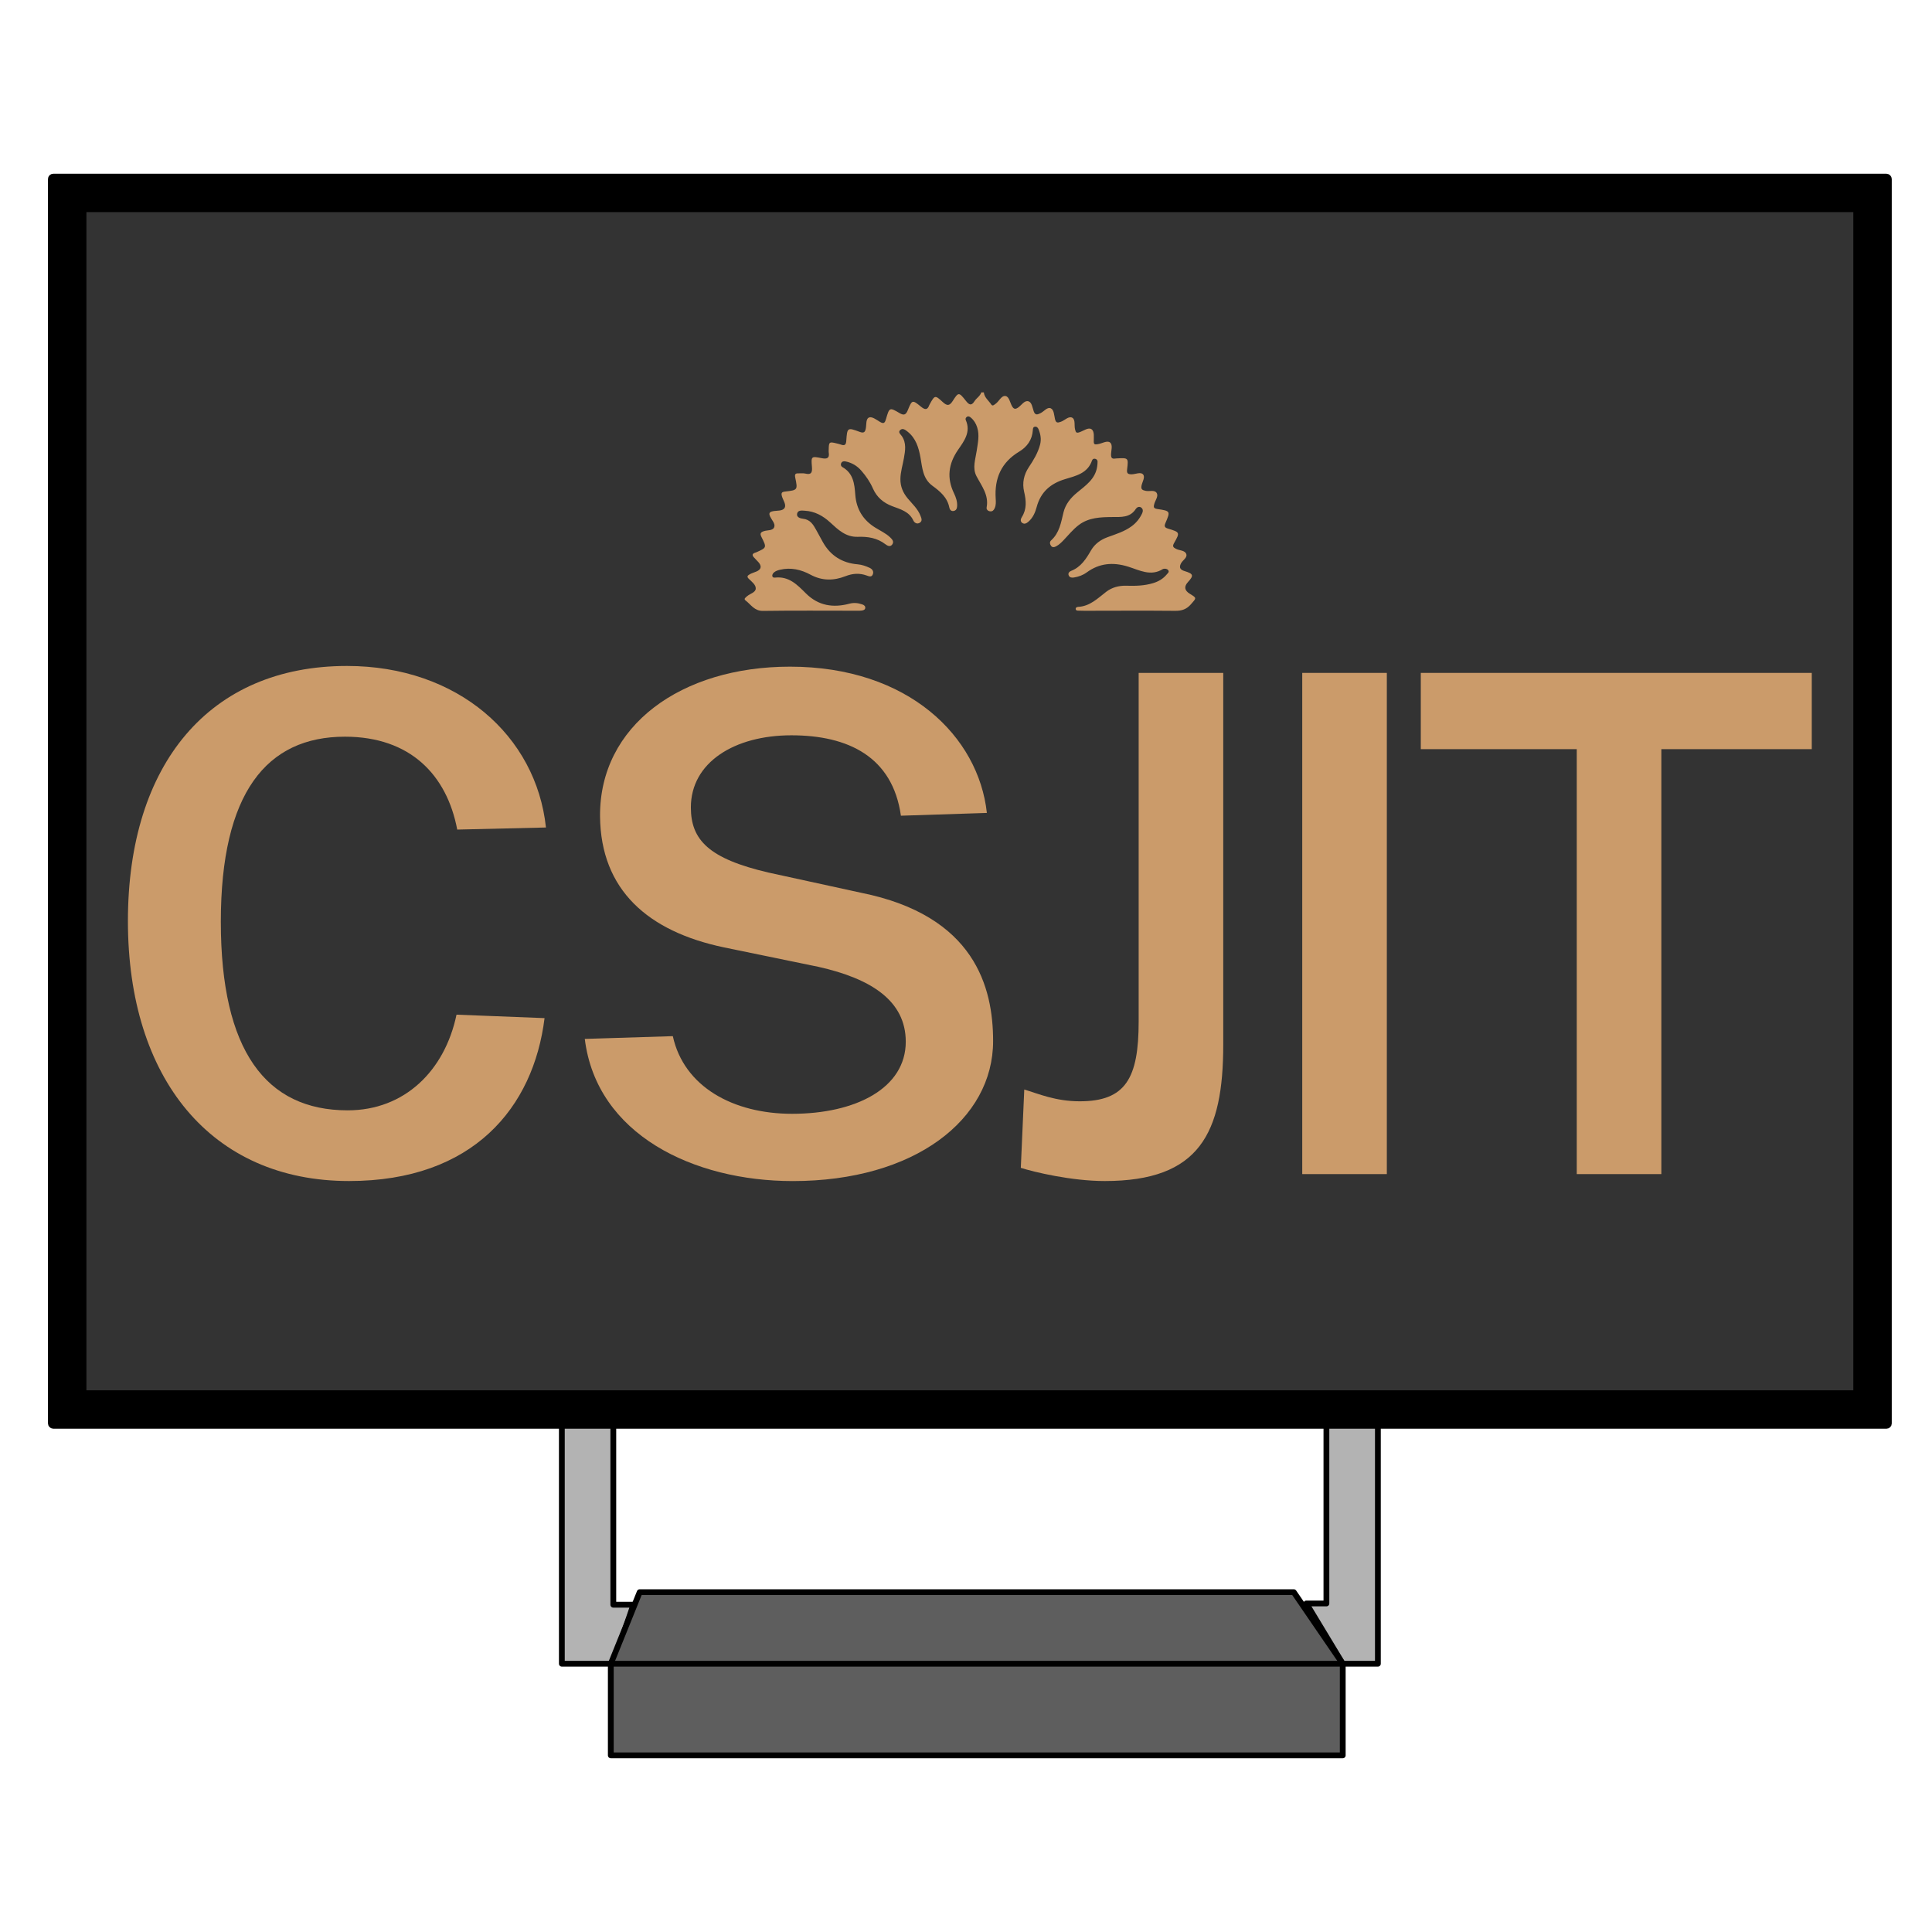 <?xml version="1.0" encoding="UTF-8"?><svg id="Layer_1" xmlns="http://www.w3.org/2000/svg" xmlns:xlink="http://www.w3.org/1999/xlink" viewBox="0 0 1000 1000"><defs><style>.cls-1{fill:#333;}.cls-1,.cls-2,.cls-3,.cls-4{stroke:#000;stroke-width:3px;}.cls-1,.cls-2,.cls-4{stroke-linecap:round;stroke-linejoin:round;}.cls-2{fill:#5e5e5e;}.cls-3{stroke-miterlimit:10;}.cls-5{filter:url(#drop-shadow-1);}.cls-4{fill:#b3b3b3;}.cls-6{fill:#cb9b6a;}</style><filter id="drop-shadow-1" filterUnits="userSpaceOnUse"><feOffset dx="2" dy="0"/><feGaussianBlur result="blur" stdDeviation="12"/><feFlood flood-color="#000" flood-opacity=".36"/><feComposite in2="blur" operator="in"/><feComposite in="SourceGraphic"/></filter></defs><g class="cls-5"><polyline class="cls-4" points="315.45 737.99 315.45 830.6 325.85 830.6 315.45 861.14 288.81 861.14 288.81 737.99"/><polyline class="cls-4" points="684.55 737.99 684.55 829.95 674.15 829.95 693 861.14 711.19 861.14 711.19 737.99"/><polygon class="cls-2" points="329.1 824.1 667.65 824.1 693 861.14 693 908.57 314.15 908.57 314.15 861.14 329.1 824.1"/><line class="cls-1" x1="314.15" y1="861.14" x2="693" y2="861.14"/><rect class="cls-3" x="24.33" y="91.43" width="951.34" height="646.57" rx="1.21" ry="1.21"/><rect class="cls-1" x="41.23" y="108.29" width="917.55" height="612.83"/><path class="cls-6" d="m280.59,428.31l-45.93,1.08c-5.38-28.35-24.4-48.08-58.13-48.08-40.55,0-64.23,29.06-64.23,95.8s23.32,97.6,65.66,97.6c29.42,0,50.23-20.45,56.33-49.52l45.57,1.79c-5.74,46.29-36.96,84.32-101.19,84.32-71.4,0-114.46-53.1-114.46-134.56s42.34-132.04,113.39-132.04c57.41,0,97.96,36.24,102.98,83.6Z"/><path class="cls-6" d="m300.68,537.74l45.57-1.43c5.74,26.19,31.22,40.19,61.72,40.19,33.01,0,58.85-13.28,58.85-37.32,0-21.17-17.94-32.65-45.21-38.75l-48.8-10.05c-39.47-8.25-63.87-29.78-64.23-67.82-.36-47,41.98-77.5,98.32-77.5,61.36,0,97.6,36.24,101.9,75.71l-44.49,1.44c-4.31-30.5-27.27-41.62-56.69-41.62s-52.03,13.99-52.03,37.32c0,16.86,9.33,26.55,40.19,33.73l47.72,10.41c59.2,11.84,68.53,49.16,68.53,76.79,0,40.55-40.55,72.48-103.7,72.48-51.31,0-101.54-24.04-107.64-73.56Z"/><path class="cls-6" d="m569.79,611.3c-17.22,0-36.6-4.66-43.42-6.82l1.79-40.55c7.18,2.15,16.15,6.1,28.71,6.1,23.68,0,30.5-11.84,30.5-41.26v-180.48h43.78v192.32c0,45.93-12.2,70.69-61.36,70.69Z"/><path class="cls-6" d="m715.82,348.29v259.42h-43.78v-259.42h43.78Z"/><path class="cls-6" d="m733.4,348.29h202.37v39.47h-77.86v219.95h-43.78v-219.95h-80.73v-39.47Z"/><path class="cls-6" d="m507.23,203.05c.25,2.7,2.46,4.23,3.8,6.27.73,1.12,1.52.22,2.28-.31,1.84-1.29,3.01-4.38,5.15-4.03,1.9.31,2.31,3.41,3.37,5.28.94,1.65,1.85,1.62,3.26.61,1.7-1.22,3.21-3.78,5.24-3.16,1.79.54,2.06,3.35,2.75,5.26.79,2.19,2.07,1.56,3.5.87,1.81-.87,3.49-3.31,5.29-2.5,1.69.76,1.73,3.56,2.18,5.52.49,2.18,1.43,2.05,3.15,1.41,1.98-.74,4.03-3.08,5.83-2.03,1.73,1,.88,3.99,1.43,6.06.37,1.4.57,1.98,2.16,1.47,2.13-.69,4.66-2.72,6.33-1.61,1.66,1.1,1.15,4.2,1.18,6.47.02,1.59.79,1.44,1.95,1.29,2.24-.28,4.95-2.12,6.5-.87,1.57,1.26.46,4.29.5,6.55.04,2.37,1.68,1.73,2.91,1.67,6.08-.32,6.13-.34,5.4,5.68-.24,1.98.32,2.57,2.36,2.55,2.01-.02,4.63-1.37,5.88.04,1.25,1.41-.36,3.82-.77,5.77-.42,2,.44,2.41,2.27,2.77,1.92.37,4.61-.71,5.64,1.21.87,1.62-.78,3.65-1.31,5.5-.46,1.62-.45,2.37,1.62,2.68,6.74.98,6.79,1.12,4.15,7.25-.75,1.74-.36,2.37,1.36,2.89,6.18,1.88,6.23,1.96,3.12,7.46-.94,1.66-.55,2.23,1.03,3.03,1.8.91,4.59.68,5.28,2.68.65,1.9-1.86,3.13-2.74,4.82-1.27,2.42-.05,3.41,1.89,4,4.53,1.37,4.85,2.27,1.74,5.65q-3.24,3.53.93,6.08c3.69,2.26,3.52,2.11.53,5.5-2.25,2.55-4.71,3.36-8.05,3.33-15.65-.15-31.3-.04-46.95-.03-1.14,0-2.28-.03-3.43-.07-.6-.02-1.16-.19-1.17-.93-.01-.52.35-.8.83-.93.11-.03.22-.08.33-.08,6.18-.26,10.2-4.4,14.71-7.86,2.89-2.21,6.53-3.21,10.33-3.09,4.69.14,9.35.04,13.91-1.35,2.82-.86,5.21-2.28,7.08-4.55.47-.57,1.35-1.18.77-2.05-.54-.82-1.5-.97-2.46-.8-.11.02-.23.04-.33.1-6.31,3.99-12.23.56-18.05-1.24-7.75-2.4-14.81-1.83-21.41,3-1.97,1.44-4.22,2.25-6.61,2.63-1.02.16-2.17.1-2.68-1.02-.58-1.26.4-2.08,1.29-2.43,5.04-1.99,7.68-6.18,10.23-10.58,1.95-3.36,4.95-5.53,8.65-6.87,4.28-1.56,8.68-2.89,12.42-5.66,2.35-1.74,4.11-3.93,5.35-6.55.51-1.07.65-2.29-.47-3.11-1.07-.77-2.28-.04-2.73.67-2.99,4.71-7.68,4.21-12.23,4.25-6.08.06-12.16.23-17.31,4.12-2.93,2.21-5.23,5.08-7.75,7.72-1.18,1.24-2.38,2.45-3.91,3.28-.99.53-2.02.79-2.75-.26-.61-.88-.79-1.99.12-2.81,4.28-3.87,5.09-9.23,6.36-14.44,1.04-4.25,3.66-7.47,7.01-10.24,4.44-3.68,9.44-7.01,10.41-13.4.14-.89.24-1.81.22-2.7-.02-.74-.52-1.25-1.27-1.42-.8-.18-1.37.23-1.61.93-2.3,6.65-8.4,7.93-14.01,9.63-7.47,2.27-12.54,6.64-14.61,14.35-.76,2.85-1.94,5.62-4.29,7.66-.92.8-1.97,1.4-3.1.7-1.25-.78-.93-2.11-.33-3.05,2.67-4.22,2.28-8.56,1.2-13.17-1.04-4.49-.18-8.81,2.46-12.74,2.41-3.6,4.66-7.31,5.79-11.58.74-2.8.28-5.43-.78-8-.29-.71-.84-1.44-1.8-1.34-1.08.11-1.11,1.02-1.16,1.8-.31,5.01-3.01,8.67-7.06,11.11-9.25,5.56-12.83,13.74-12.17,24.2.11,1.69.23,3.45-.51,5.07-.45.98-1.09,1.78-2.33,1.64-1.22-.13-2.04-.99-1.84-2.06,1.22-6.39-2.58-11.04-5.26-16.15-2.23-4.27-.52-8.74.11-13.09.59-4.06,1.56-8.08.25-12.18-.64-2.01-1.69-3.74-3.32-5.07-.52-.42-1.11-.86-1.86-.46-.71.38-1.01,1.11-.73,1.74,2.78,6.2-.87,10.91-3.97,15.41-5.01,7.27-5.96,14.57-2.09,22.56.98,2.03,1.73,4.23,1.6,6.59-.07,1.25-.48,2.28-1.84,2.52-1.3.23-2-.76-2.19-1.73-1.02-5.28-4.77-8.4-8.76-11.32-5.02-3.67-5.24-9.34-6.19-14.67-.93-5.16-2.39-9.98-6.74-13.41-1.14-.9-2.4-1.85-3.65-.84-1.43,1.16.04,2.19.71,3.16,2.53,3.65,1.79,7.61,1.1,11.55-.63,3.58-1.76,7.07-1.8,10.76-.04,3.85,1.35,7.07,3.78,10,2.39,2.88,5.28,5.41,6.64,9.06.45,1.2,1.05,2.49-.24,3.43-1.45,1.05-2.9.19-3.47-1.04-2.2-4.72-6.71-5.82-10.94-7.43-4.57-1.73-8.01-4.63-10.02-9.22-1.47-3.35-3.55-6.37-5.96-9.14-2.16-2.49-4.87-4.12-8.1-4.79-.91-.19-1.9-.11-2.35.91-.36.83-.1,1.6.7,2.05,5.59,3.17,6.2,8.67,6.6,14.2.54,7.51,4,13.15,10.37,17.1,2.61,1.62,5.46,2.9,7.71,5.06,1.01.97,2.07,2.13,1.11,3.57-1.06,1.59-2.61.72-3.61-.05-4.24-3.26-9.11-4.01-14.22-3.83-6.25.22-10.25-3.68-14.39-7.49-3.68-3.38-7.96-5.74-13.09-6.02-1.53-.09-3.6-.41-3.99,1.55-.38,1.89,1.73,2.46,3.02,2.6,3.78.39,5.36,3.06,6.92,5.9,1.15,2.1,2.27,4.21,3.45,6.29,3.96,7,10.04,10.74,17.98,11.41,2.23.19,4.23.93,6.19,1.82,1.33.61,2.23,1.81,1.65,3.33-.63,1.66-1.99,1.07-3.19.64-3.71-1.35-7.27-1.11-10.98.35-6.08,2.38-12.09,2.47-18.12-.79-4.88-2.64-10.21-3.89-15.85-2.52-1.14.28-2.22.64-3.08,1.4-1.26,1.13-1.11,2.84.52,2.65,7.31-.85,11.63,3.77,16.09,8.2,6.42,6.37,14.06,7.54,22.46,5.3,2.35-.63,4.52-.38,6.7.38.86.3,1.73.89,1.49,1.99-.2.89-1.13,1.08-1.9,1.19-.78.12-1.6.07-2.39.07-16.22,0-32.44-.14-48.66.09-4.43.06-6.21-3.3-8.99-5.41-1.08-.82.03-1.49.72-2.12,1.54-1.39,4.45-1.95,4.57-3.98.12-2-2.1-3.62-3.63-5.13-1.11-1.1-.63-1.63.49-2.29,1.94-1.15,5.16-1.43,5.61-3.46.45-2-2.15-3.75-3.58-5.48-.79-.95-.67-1.62.43-2.12.31-.14.66-.2.97-.34,5.38-2.4,5.43-2.43,2.74-7.77-.85-1.69-.85-2.52,1.22-3.19,1.86-.61,4.71-.09,5.36-2.22.52-1.7-1.31-3.51-2.13-5.25-.76-1.59-.59-2.43,1.4-2.83,2.09-.42,5.01.03,6.04-1.72,1.02-1.72-.84-4.04-1.4-6.1-.47-1.73.04-2.18,1.7-2.36,6.46-.74,6.56-.81,5.22-7.19-.39-1.87.12-2.28,1.73-2.23,1.14.03,2.33-.15,3.42.11,3.32.8,3.72-.72,3.48-3.57-.46-5.38-.3-5.47,5-4.41,2.69.54,4.24.15,3.69-3.05-.08-.44,0-.91,0-1.37.06-3.98.28-4.16,4.09-3.21.77.19,1.56.37,2.31.64,1.97.7,2.57-.04,2.7-2.05.47-6.81.58-6.93,6.93-4.56,2.21.82,2.82.09,3.18-1.81.39-2.03-.11-5.04,1.81-5.68,1.43-.48,3.77,1.24,5.5,2.31,2.1,1.29,2.61.36,3.15-1.52,1.73-6,1.83-6.08,7.05-2.99,2.35,1.39,3.3.72,4.25-1.61,2.19-5.37,2.34-5.38,6.83-1.71,1.94,1.59,3.33,1.84,4.26-.87.04-.11.1-.2.16-.3,2.69-4.88,2.78-4.98,6.82-1.25,2.19,2.02,3.46,2.09,5.18-.61,2.95-4.65,3.18-4.59,6.8-.01,1.56,1.98,2.8,2.82,4.46.14,1-1.61,2.92-2.57,3.49-4.54h1.37Z"/></g></svg>